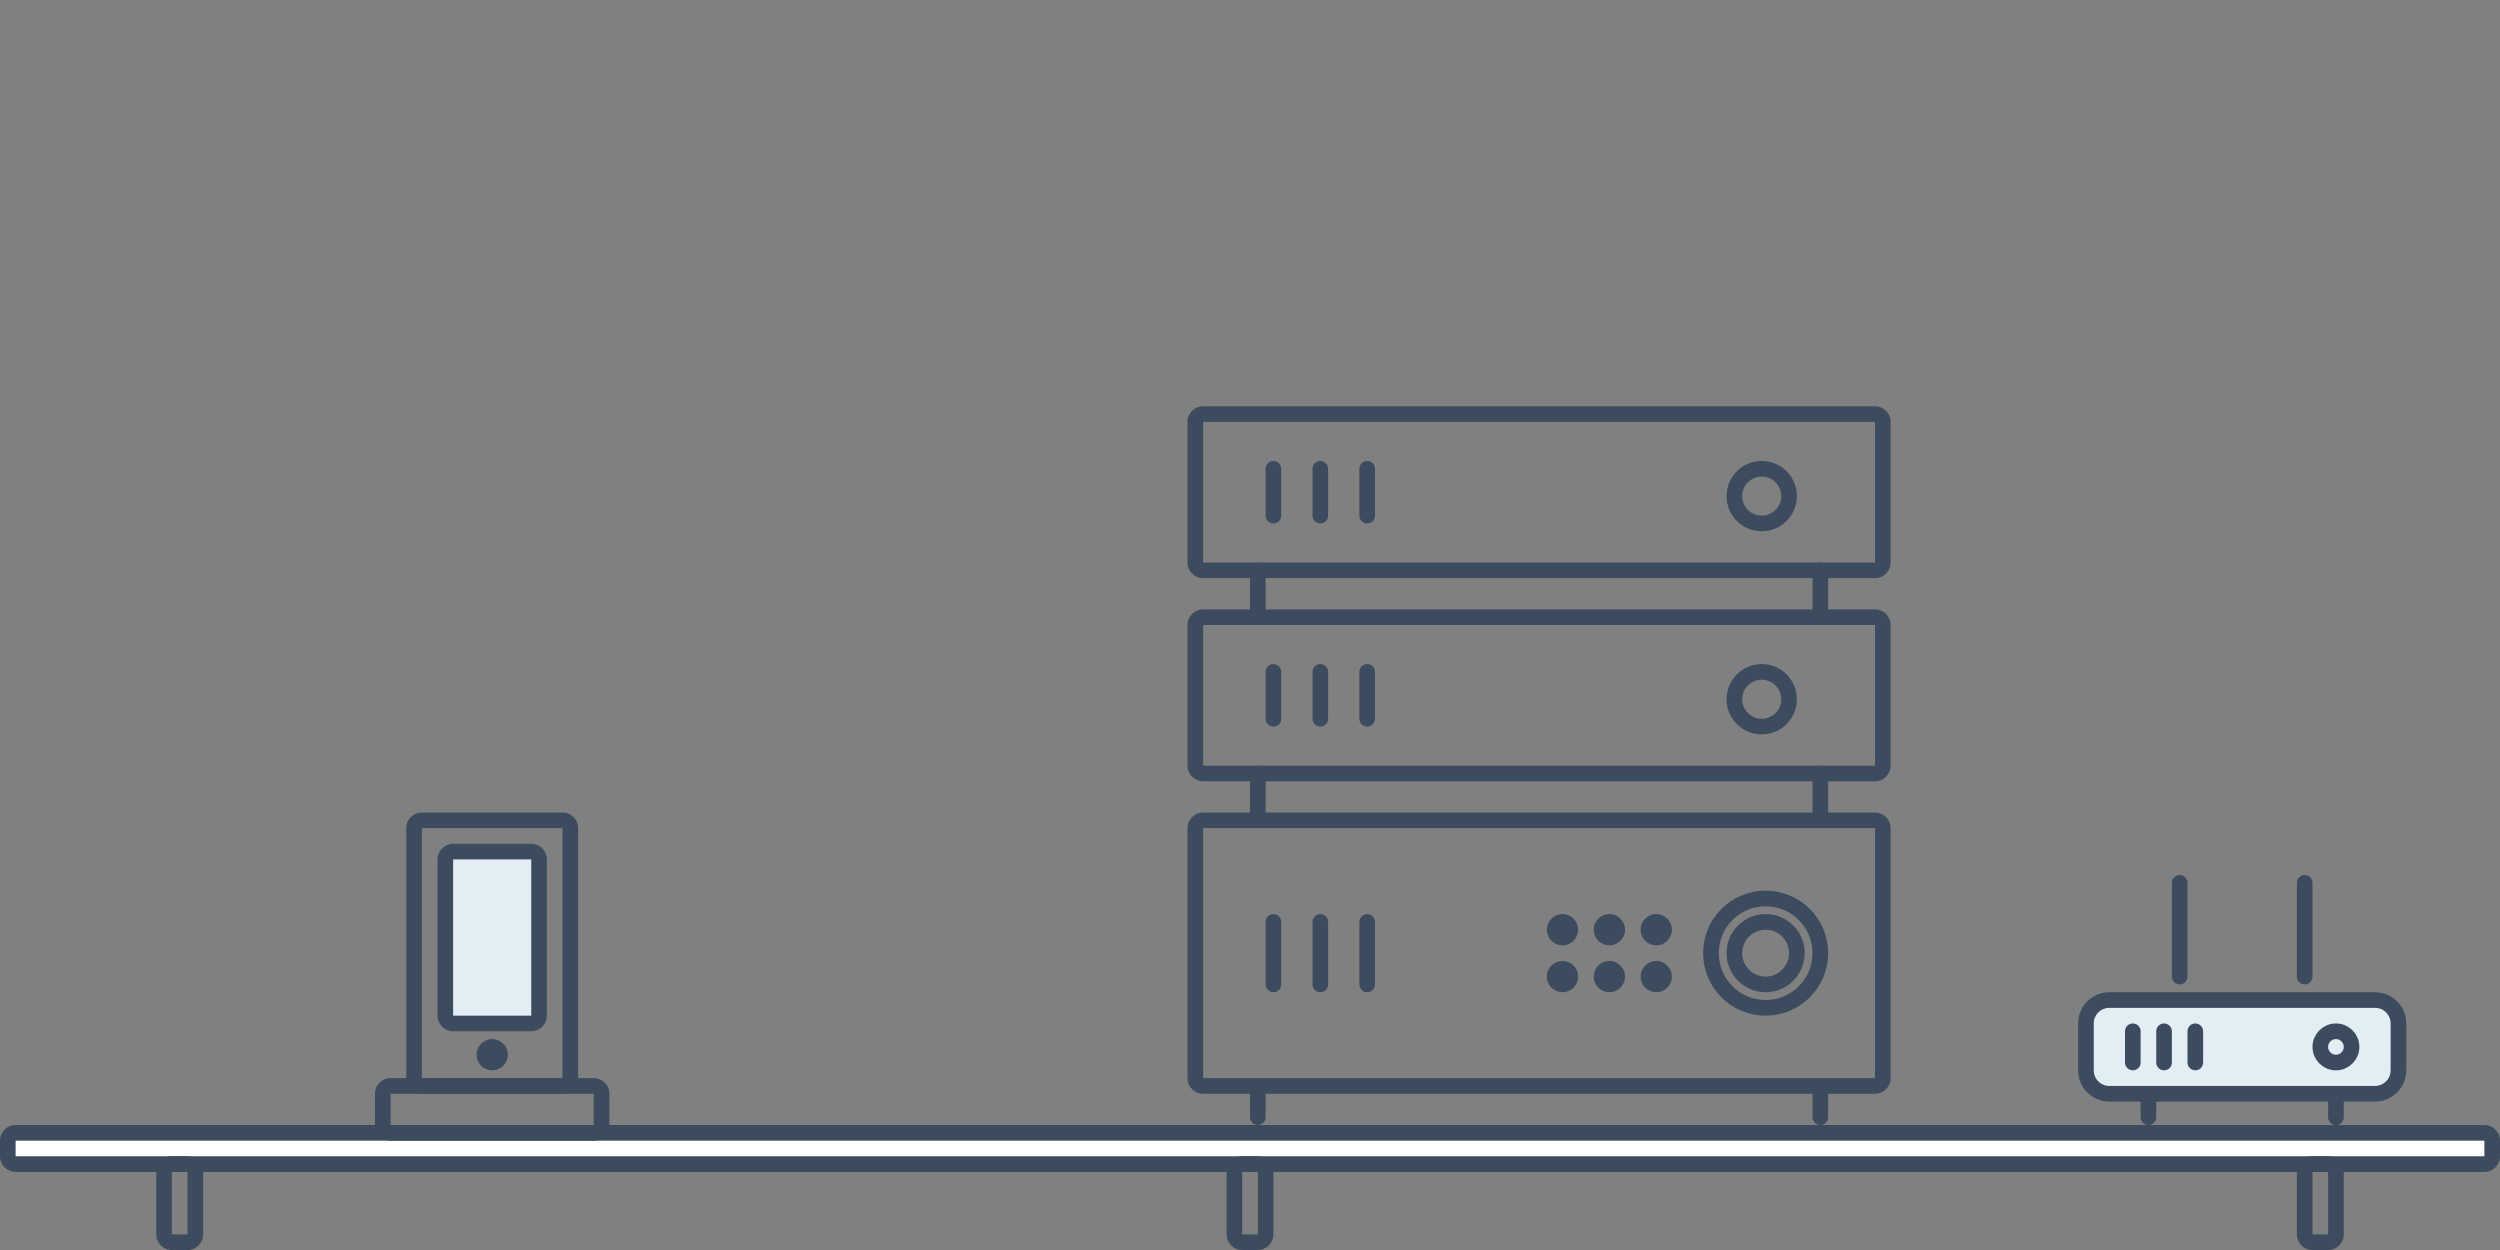 <svg xmlns="http://www.w3.org/2000/svg" xmlns:xlink="http://www.w3.org/1999/xlink" width="320" height="160" viewBox="0 0 320 160"><rect x="0" y="0" width="320" height="160" fill="#808080" stroke="none"/><defs><path id="a" d="M-1 146v2.005c0 1.653 1.345 2.998 3.002 2.998h315.996c1.662 0 3.002-1.34 3.002-2.998V146c0-1.652-1.346-2.997-3.002-2.997H2.002C.34 143.003-1 144.343-1 146zm2 0c0-.553.444-.997 1.002-.997h315.996c.553 0 1.002.45 1.002.998v2.005c0 .554-.444.998-1.002.998H2.002c-.552 0-1.002-.45-1.002-.998V146zm-22-22.997h362v48H-21v-48z"/></defs><clipPath id="b"><use xlink:href="#a" overflow="visible"/></clipPath><g clip-path="url(#b)"><defs><path id="c" d="M0 146c0-1.103.89-1.997 2.002-1.997h315.996c1.105 0 2.002.898 2.002 1.998v2.005c0 1.104-.89 1.998-2.002 1.998H2.002c-1.106 0-2.002-.898-2.002-1.998V146z"/></defs><clipPath id="d"><use xlink:href="#c" overflow="visible"/></clipPath><path clip-path="url(#d)" fill-rule="evenodd" clip-rule="evenodd" fill="#FFF" d="M0 146c0-1.103.89-1.997 2.002-1.997h315.996c1.105 0 2.002.898 2.002 1.998v2.005c0 1.104-.89 1.998-2.002 1.998H2.002c-1.106 0-2.002-.898-2.002-1.998V146z"/></g><defs><path id="e" d="M0 146c0-1.103.89-1.997 2.002-1.997h315.996c1.105 0 2.002.898 2.002 1.998v2.005c0 1.104-.89 1.998-2.002 1.998H2.002c-1.106 0-2.002-.898-2.002-1.998V146z"/></defs><clipPath id="f"><use xlink:href="#e" overflow="visible"/></clipPath><path clip-path="url(#f)" fill="none" stroke="#3C4B5D" stroke-width="4" stroke-miterlimit="10" d="M0 146c0-1.103.89-1.997 2.002-1.997h315.996c1.105 0 2.002.898 2.002 1.998v2.005c0 1.104-.89 1.998-2.002 1.998H2.002c-1.106 0-2.002-.898-2.002-1.998V146z"/><defs><path id="g" d="M20 150.012c0-1.11.898-2.01 1.998-2.01h2.004c1.104 0 1.998.903 1.998 2.01v7.982c0 1.11-.898 2.01-1.998 2.01h-2.004c-1.104 0-1.998-.903-1.998-2.01v-7.982z"/></defs><clipPath id="h"><use xlink:href="#g" overflow="visible"/></clipPath><path clip-path="url(#h)" fill="none" stroke="#3C4B5D" stroke-width="4" stroke-miterlimit="10" d="M20 150.012c0-1.11.898-2.01 1.998-2.01h2.004c1.104 0 1.998.903 1.998 2.01v7.982c0 1.11-.898 2.01-1.998 2.01h-2.004c-1.104 0-1.998-.903-1.998-2.01v-7.982z"/><defs><path id="i" d="M294 150.012c0-1.11.898-2.01 1.998-2.01h2.004c1.104 0 1.998.903 1.998 2.01v7.982c0 1.11-.898 2.01-1.998 2.01h-2.004c-1.104 0-1.998-.903-1.998-2.01v-7.982z"/></defs><clipPath id="j"><use xlink:href="#i" overflow="visible"/></clipPath><path clip-path="url(#j)" fill="none" stroke="#3C4B5D" stroke-width="4" stroke-miterlimit="10" d="M294 150.012c0-1.11.898-2.01 1.998-2.01h2.004c1.104 0 1.998.903 1.998 2.01v7.982c0 1.11-.898 2.01-1.998 2.01h-2.004c-1.104 0-1.998-.903-1.998-2.01v-7.982z"/><defs><path id="k" d="M157 150.012c0-1.11.898-2.01 1.998-2.01h2.004c1.104 0 1.998.903 1.998 2.01v7.982c0 1.11-.898 2.01-1.998 2.01h-2.004c-1.104 0-1.998-.903-1.998-2.01v-7.982z"/></defs><clipPath id="l"><use xlink:href="#k" overflow="visible"/></clipPath><path clip-path="url(#l)" fill="none" stroke="#3C4B5D" stroke-width="4" stroke-miterlimit="10" d="M157 150.012c0-1.11.898-2.01 1.998-2.01h2.004c1.104 0 1.998.903 1.998 2.01v7.982c0 1.11-.898 2.01-1.998 2.01h-2.004c-1.104 0-1.998-.903-1.998-2.01v-7.982z"/><defs><path id="m" d="M52 106.003c0-1.104.89-2 1.99-2h18.02c1.1 0 1.99.89 1.99 2v32c0 1.104-.89 2-1.99 2H53.99c-1.1 0-1.99-.89-1.99-2v-32z"/></defs><clipPath id="n"><use xlink:href="#m" overflow="visible"/></clipPath><path clip-path="url(#n)" fill="none" stroke="#3C4B5D" stroke-width="4" stroke-miterlimit="10" d="M52 106.003c0-1.104.89-2 1.99-2h18.02c1.1 0 1.99.89 1.99 2v32c0 1.104-.89 2-1.99 2H53.99c-1.1 0-1.99-.89-1.99-2v-32z"/><defs><circle id="o" cx="63" cy="135.003" r="2"/></defs><clipPath id="p"><use xlink:href="#o" overflow="visible"/></clipPath><path clip-path="url(#p)" fill="#3C4B5D" d="M56 128.003h14v14H56z"/><defs><path id="q" d="M48 140c0-1.103.898-1.997 1.992-1.997H76.01c1.1 0 1.99.887 1.99 1.998v4.005c0 1.104-.897 1.998-1.99 1.998H49.99c-1.1 0-1.992-.887-1.992-1.998V140z"/></defs><clipPath id="r"><use xlink:href="#q" overflow="visible"/></clipPath><path clip-path="url(#r)" fill="none" stroke="#3C4B5D" stroke-width="4" stroke-miterlimit="10" d="M48 140c0-1.103.898-1.997 1.992-1.997H76.01c1.1 0 1.99.887 1.99 1.998v4.005c0 1.104-.897 1.998-1.99 1.998H49.99c-1.1 0-1.992-.887-1.992-1.998V140z"/><defs><path id="s" d="M55 110.008v19.99c0 1.66 1.346 3.005 3.006 3.005h9.988c1.66 0 3.006-1.345 3.006-3.005v-19.99c0-1.66-1.346-3.005-3.006-3.005h-9.988c-1.66 0-3.006 1.345-3.006 3.005zm2 0c0-.556.45-1.005 1.006-1.005h9.988c.556 0 1.006.45 1.006 1.005v19.99c0 .556-.45 1.005-1.006 1.005h-9.988c-.556 0-1.006-.45-1.006-1.005v-19.99zM35 87.002h56v66H35v-66z"/></defs><clipPath id="t"><use xlink:href="#s" overflow="visible"/></clipPath><g clip-path="url(#t)"><defs><path id="u" d="M56 110.008c0-1.107.897-2.005 2.006-2.005h9.988c1.108 0 2.006.897 2.006 2.005v19.99c0 1.107-.897 2.005-2.006 2.005h-9.988c-1.108 0-2.006-.897-2.006-2.005v-19.99z"/></defs><clipPath id="v"><use xlink:href="#u" overflow="visible"/></clipPath><path clip-path="url(#v)" fill-rule="evenodd" clip-rule="evenodd" fill="#E2EDF4" d="M56 110.008c0-1.107.897-2.005 2.006-2.005h9.988c1.108 0 2.006.897 2.006 2.005v19.99c0 1.107-.897 2.005-2.006 2.005h-9.988c-1.108 0-2.006-.897-2.006-2.005v-19.99z"/></g><defs><path id="w" d="M56 110.008c0-1.107.897-2.005 2.006-2.005h9.988c1.108 0 2.006.897 2.006 2.005v19.99c0 1.107-.897 2.005-2.006 2.005h-9.988c-1.108 0-2.006-.897-2.006-2.005v-19.99z"/></defs><clipPath id="x"><use xlink:href="#w" overflow="visible"/></clipPath><path clip-path="url(#x)" fill="none" stroke="#3C4B5D" stroke-width="4" stroke-miterlimit="10" d="M56 110.008c0-1.107.897-2.005 2.006-2.005h9.988c1.108 0 2.006.897 2.006 2.005v19.99c0 1.107-.897 2.005-2.006 2.005h-9.988c-1.108 0-2.006-.897-2.006-2.005v-19.99z"/><defs><path id="y" d="M152 53.993c0-1.1.89-1.99 2.006-1.99h85.988c1.107 0 2.006.89 2.006 1.99V72.01c0 1.1-.89 1.99-2.006 1.99h-85.988c-1.108 0-2.006-.89-2.006-1.99V53.993z"/></defs><clipPath id="z"><use xlink:href="#y" overflow="visible"/></clipPath><path clip-path="url(#z)" fill="none" stroke="#3C4B5D" stroke-width="4" stroke-miterlimit="10" d="M152 53.993c0-1.1.89-1.99 2.006-1.99h85.988c1.107 0 2.006.89 2.006 1.99V72.01c0 1.1-.89 1.99-2.006 1.99h-85.988c-1.108 0-2.006-.89-2.006-1.99V53.993z"/><defs><path id="A" d="M152 79.993c0-1.1.89-1.99 2.006-1.99h85.988c1.107 0 2.006.89 2.006 1.99V98.01c0 1.1-.89 1.992-2.006 1.992h-85.988c-1.108 0-2.006-.89-2.006-1.99V79.99z"/></defs><clipPath id="B"><use xlink:href="#A" overflow="visible"/></clipPath><path clip-path="url(#B)" fill="none" stroke="#3C4B5D" stroke-width="4" stroke-miterlimit="10" d="M152 79.993c0-1.1.89-1.99 2.006-1.99h85.988c1.107 0 2.006.89 2.006 1.99V98.01c0 1.1-.89 1.992-2.006 1.992h-85.988c-1.108 0-2.006-.89-2.006-1.99V79.99z"/><defs><path id="C" d="M152 106.003c0-1.104.89-2 2.006-2h85.988c1.107 0 2.006.89 2.006 2v32c0 1.104-.89 2-2.006 2h-85.988c-1.108 0-2.006-.89-2.006-2v-32z"/></defs><clipPath id="D"><use xlink:href="#C" overflow="visible"/></clipPath><path clip-path="url(#D)" fill="none" stroke="#3C4B5D" stroke-width="4" stroke-miterlimit="10" d="M152 106.003c0-1.104.89-2 2.006-2h85.988c1.107 0 2.006.89 2.006 2v32c0 1.104-.89 2-2.006 2h-85.988c-1.108 0-2.006-.89-2.006-2v-32z"/><defs><path id="E" d="M162 60c0-.552.444-.998 1-.998.553 0 1 .453 1 .997v6.005c0 .55-.444.997-1 .997-.553 0-1-.453-1-.997V60z"/></defs><clipPath id="F"><use xlink:href="#E" overflow="visible"/></clipPath><path clip-path="url(#F)" fill="#3C4B5D" d="M157 54h12v18h-12z"/><defs><path id="G" d="M168 60c0-.552.444-.998 1-.998.553 0 1 .453 1 .997v6.005c0 .55-.444.997-1 .997-.553 0-1-.453-1-.997V60z"/></defs><clipPath id="H"><use xlink:href="#G" overflow="visible"/></clipPath><path clip-path="url(#H)" fill="#3C4B5D" d="M163 54h12v18h-12z"/><defs><path id="I" d="M174 60c0-.552.444-.998 1-.998.553 0 1 .453 1 .997v6.005c0 .55-.444.997-1 .997-.553 0-1-.453-1-.997V60z"/></defs><clipPath id="J"><use xlink:href="#I" overflow="visible"/></clipPath><path clip-path="url(#J)" fill="#3C4B5D" d="M169 54h12v18h-12z"/><g><defs><path id="K" d="M162 86c0-.552.444-.998 1-.998.553 0 1 .453 1 .997v6.005c0 .55-.444.997-1 .997-.553 0-1-.453-1-.997V86z"/></defs><clipPath id="L"><use xlink:href="#K" overflow="visible"/></clipPath><path clip-path="url(#L)" fill="#3C4B5D" d="M157 80h12v18h-12z"/></g><g><defs><path id="M" d="M168 86c0-.552.444-.998 1-.998.553 0 1 .453 1 .997v6.005c0 .55-.444.997-1 .997-.553 0-1-.453-1-.997V86z"/></defs><clipPath id="N"><use xlink:href="#M" overflow="visible"/></clipPath><path clip-path="url(#N)" fill="#3C4B5D" d="M163 80h12v18h-12z"/></g><g><defs><path id="O" d="M174 86c0-.552.444-.998 1-.998.553 0 1 .453 1 .997v6.005c0 .55-.444.997-1 .997-.553 0-1-.453-1-.997V86z"/></defs><clipPath id="P"><use xlink:href="#O" overflow="visible"/></clipPath><path clip-path="url(#P)" fill="#3C4B5D" d="M169 80h12v18h-12z"/></g><g><defs><path id="Q" d="M162 117.998c0-.55.444-.995 1-.995.553 0 1 .456 1 .995v8.01c0 .55-.444.995-1 .995-.553 0-1-.456-1-.995v-8.01z"/></defs><clipPath id="R"><use xlink:href="#Q" overflow="visible"/></clipPath><path clip-path="url(#R)" fill="#3C4B5D" d="M157 112.003h12v20h-12z"/></g><g><defs><path id="S" d="M168 117.998c0-.55.444-.995 1-.995.553 0 1 .456 1 .995v8.01c0 .55-.444.995-1 .995-.553 0-1-.456-1-.995v-8.01z"/></defs><clipPath id="T"><use xlink:href="#S" overflow="visible"/></clipPath><path clip-path="url(#T)" fill="#3C4B5D" d="M163 112.003h12v20h-12z"/></g><g><defs><path id="U" d="M174 117.998c0-.55.444-.995 1-.995.553 0 1 .456 1 .995v8.01c0 .55-.444.995-1 .995-.553 0-1-.456-1-.995v-8.01z"/></defs><clipPath id="V"><use xlink:href="#U" overflow="visible"/></clipPath><path clip-path="url(#V)" fill="#3C4B5D" d="M169 112.003h12v20h-12z"/></g><g><defs><path id="W" d="M160 140.003c0-.553.444-1 1-1 .553 0 1 .443 1 1v3c0 .553-.444 1-1 1-.553 0-1-.443-1-1v-3z"/></defs><clipPath id="X"><use xlink:href="#W" overflow="visible"/></clipPath><path clip-path="url(#X)" fill="#3C4B5D" d="M155 134.003h12v15h-12z"/></g><g><defs><path id="Y" d="M232 140.003c0-.553.444-1 1-1 .553 0 1 .443 1 1v3c0 .553-.444 1-1 1-.553 0-1-.443-1-1v-3z"/></defs><clipPath id="Z"><use xlink:href="#Y" overflow="visible"/></clipPath><path clip-path="url(#Z)" fill="#3C4B5D" d="M227 134.003h12v15h-12z"/></g><g><defs><path id="aa" d="M160 99c0-.552.444-.998 1-.998.553 0 1 .453 1 .997v6.006c0 .55-.444.997-1 .997-.553 0-1-.453-1-.997V99z"/></defs><clipPath id="ab"><use xlink:href="#aa" overflow="visible"/></clipPath><path clip-path="url(#ab)" fill="#3C4B5D" d="M155 93.002h12v18h-12z"/></g><g><defs><path id="ac" d="M232 99c0-.552.444-.998 1-.998.553 0 1 .453 1 .997v6.006c0 .55-.444.997-1 .997-.553 0-1-.453-1-.997V99z"/></defs><clipPath id="ad"><use xlink:href="#ac" overflow="visible"/></clipPath><path clip-path="url(#ad)" fill="#3C4B5D" d="M227 93.002h12v18h-12z"/></g><g><defs><path id="ae" d="M160 73c0-.552.444-.998 1-.998.553 0 1 .453 1 .997v6.005c0 .55-.444.997-1 .997-.553 0-1-.453-1-.997V73z"/></defs><clipPath id="af"><use xlink:href="#ae" overflow="visible"/></clipPath><path clip-path="url(#af)" fill="#3C4B5D" d="M155 67h12v18h-12z"/></g><g><defs><path id="ag" d="M232 73c0-.552.444-.998 1-.998.553 0 1 .453 1 .997v6.005c0 .55-.444.997-1 .997-.553 0-1-.453-1-.997V73z"/></defs><clipPath id="ah"><use xlink:href="#ag" overflow="visible"/></clipPath><path clip-path="url(#ah)" fill="#3C4B5D" d="M227 67h12v18h-12z"/></g><circle fill="none" stroke="#3C4B5D" stroke-width="2" stroke-miterlimit="10" cx="225.5" cy="63.501" r="3.5"/><circle fill="none" stroke="#3C4B5D" stroke-width="2" stroke-miterlimit="10" cx="225.5" cy="89.502" r="3.5"/><circle fill="none" stroke="#3C4B5D" stroke-width="2" stroke-miterlimit="10" cx="226" cy="122.003" r="4"/><circle fill="none" stroke="#3C4B5D" stroke-width="2" stroke-miterlimit="10" cx="226" cy="122.003" r="7"/><g><defs><circle id="ai" cx="200" cy="119.003" r="2"/></defs><clipPath id="aj"><use xlink:href="#ai" overflow="visible"/></clipPath><path clip-path="url(#aj)" fill="#3C4B5D" d="M193 112.003h14v14h-14z"/></g><g><defs><circle id="ak" cx="206" cy="119.003" r="2"/></defs><clipPath id="al"><use xlink:href="#ak" overflow="visible"/></clipPath><path clip-path="url(#al)" fill="#3C4B5D" d="M199 112.003h14v14h-14z"/></g><g><defs><circle id="am" cx="212" cy="119.003" r="2"/></defs><clipPath id="an"><use xlink:href="#am" overflow="visible"/></clipPath><path clip-path="url(#an)" fill="#3C4B5D" d="M205 112.003h14v14h-14z"/></g><g><defs><circle id="ao" cx="200" cy="125.003" r="2"/></defs><clipPath id="ap"><use xlink:href="#ao" overflow="visible"/></clipPath><path clip-path="url(#ap)" fill="#3C4B5D" d="M193 118.003h14v14h-14z"/></g><g><defs><circle id="aq" cx="206" cy="125.003" r="2"/></defs><clipPath id="ar"><use xlink:href="#aq" overflow="visible"/></clipPath><path clip-path="url(#ar)" fill="#3C4B5D" d="M199 118.003h14v14h-14z"/></g><g><defs><circle id="as" cx="212" cy="125.003" r="2"/></defs><clipPath id="at"><use xlink:href="#as" overflow="visible"/></clipPath><path clip-path="url(#at)" fill="#3C4B5D" d="M205 118.003h14v14h-14z"/></g><g><defs><path id="au" d="M265 130.996v6.014c0 2.76 2.243 4.993 5.008 4.993h33.984c2.767 0 5.008-2.233 5.008-4.993v-6.014c0-2.76-2.243-4.993-5.008-4.993h-33.984c-2.767 0-5.008 2.233-5.008 4.993zm2 0c0-1.653 1.344-2.993 3.008-2.993h33.984c1.662 0 3.008 1.34 3.008 2.993v6.014c0 1.653-1.344 2.993-3.008 2.993h-33.984c-1.662 0-3.008-1.34-3.008-2.993v-6.014zm-22-24.993h84v56h-84v-56z"/></defs><clipPath id="av"><use xlink:href="#au" overflow="visible"/></clipPath><g clip-path="url(#av)"><defs><path id="aw" d="M266 130.996c0-2.205 1.79-3.993 4.008-3.993h33.984c2.213 0 4.008 1.787 4.008 3.993v6.014c0 2.205-1.79 3.993-4.008 3.993h-33.984c-2.213 0-4.008-1.787-4.008-3.993v-6.014z"/></defs><clipPath id="ax"><use xlink:href="#aw" overflow="visible"/></clipPath><path clip-path="url(#ax)" fill-rule="evenodd" clip-rule="evenodd" fill="#E2EDF4" d="M266 130.996c0-2.205 1.79-3.993 4.008-3.993h33.984c2.213 0 4.008 1.787 4.008 3.993v6.014c0 2.205-1.79 3.993-4.008 3.993h-33.984c-2.213 0-4.008-1.787-4.008-3.993v-6.014z"/></g></g><g><defs><path id="ay" d="M266 130.996c0-2.205 1.79-3.993 4.008-3.993h33.984c2.213 0 4.008 1.787 4.008 3.993v6.014c0 2.205-1.79 3.993-4.008 3.993h-33.984c-2.213 0-4.008-1.787-4.008-3.993v-6.014z"/></defs><clipPath id="az"><use xlink:href="#ay" overflow="visible"/></clipPath><path clip-path="url(#az)" fill="none" stroke="#3C4B5D" stroke-width="4" stroke-miterlimit="10" d="M266 130.996c0-2.205 1.79-3.993 4.008-3.993h33.984c2.213 0 4.008 1.787 4.008 3.993v6.014c0 2.205-1.79 3.993-4.008 3.993h-33.984c-2.213 0-4.008-1.787-4.008-3.993v-6.014z"/></g><g><defs><path id="aA" d="M278 113.01c0-.556.444-1.007 1-1.007.553 0 1 .45 1 1.007v11.986c0 .556-.444 1.007-1 1.007-.553 0-1-.45-1-1.007V113.01z"/></defs><clipPath id="aB"><use xlink:href="#aA" overflow="visible"/></clipPath><path clip-path="url(#aB)" fill="#3C4B5D" d="M273 107.003h12v24h-12z"/></g><g><defs><path id="aC" d="M272 131.994c0-.548.444-.99 1-.99.553 0 1 .45 1 .99v4.018c0 .548-.444.99-1 .99-.553 0-1-.45-1-.99v-4.018z"/></defs><clipPath id="aD"><use xlink:href="#aC" overflow="visible"/></clipPath><path clip-path="url(#aD)" fill="#3C4B5D" d="M267 126.003h12v16h-12z"/></g><circle fill="none" stroke="#3C4B5D" stroke-width="2" stroke-miterlimit="10" cx="299" cy="134.003" r="2"/><g><defs><path id="aE" d="M276 131.994c0-.548.444-.99 1-.99.553 0 1 .45 1 .99v4.018c0 .548-.444.99-1 .99-.553 0-1-.45-1-.99v-4.018z"/></defs><clipPath id="aF"><use xlink:href="#aE" overflow="visible"/></clipPath><path clip-path="url(#aF)" fill="#3C4B5D" d="M271 126.003h12v16h-12z"/></g><g><defs><path id="aG" d="M280 131.994c0-.548.444-.99 1-.99.553 0 1 .45 1 .99v4.018c0 .548-.444.99-1 .99-.553 0-1-.45-1-.99v-4.018z"/></defs><clipPath id="aH"><use xlink:href="#aG" overflow="visible"/></clipPath><path clip-path="url(#aH)" fill="#3C4B5D" d="M275 126.003h12v16h-12z"/></g><g><defs><path id="aI" d="M294 113.01c0-.556.444-1.007 1-1.007.553 0 1 .45 1 1.007v11.986c0 .556-.444 1.007-1 1.007-.553 0-1-.45-1-1.007V113.01z"/></defs><clipPath id="aJ"><use xlink:href="#aI" overflow="visible"/></clipPath><path clip-path="url(#aJ)" fill="#3C4B5D" d="M289 107.003h12v24h-12z"/></g><g><defs><path id="aK" d="M274 140.003c0-.553.444-1 1-1 .553 0 1 .443 1 1v3c0 .553-.444 1-1 1-.553 0-1-.443-1-1v-3z"/></defs><clipPath id="aL"><use xlink:href="#aK" overflow="visible"/></clipPath><path clip-path="url(#aL)" fill="#3C4B5D" d="M269 134.003h12v15h-12z"/></g><g><defs><path id="aM" d="M298 140.003c0-.553.444-1 1-1 .553 0 1 .443 1 1v3c0 .553-.444 1-1 1-.553 0-1-.443-1-1v-3z"/></defs><clipPath id="aN"><use xlink:href="#aM" overflow="visible"/></clipPath><path clip-path="url(#aN)" fill="#3C4B5D" d="M293 134.003h12v15h-12z"/></g></svg>